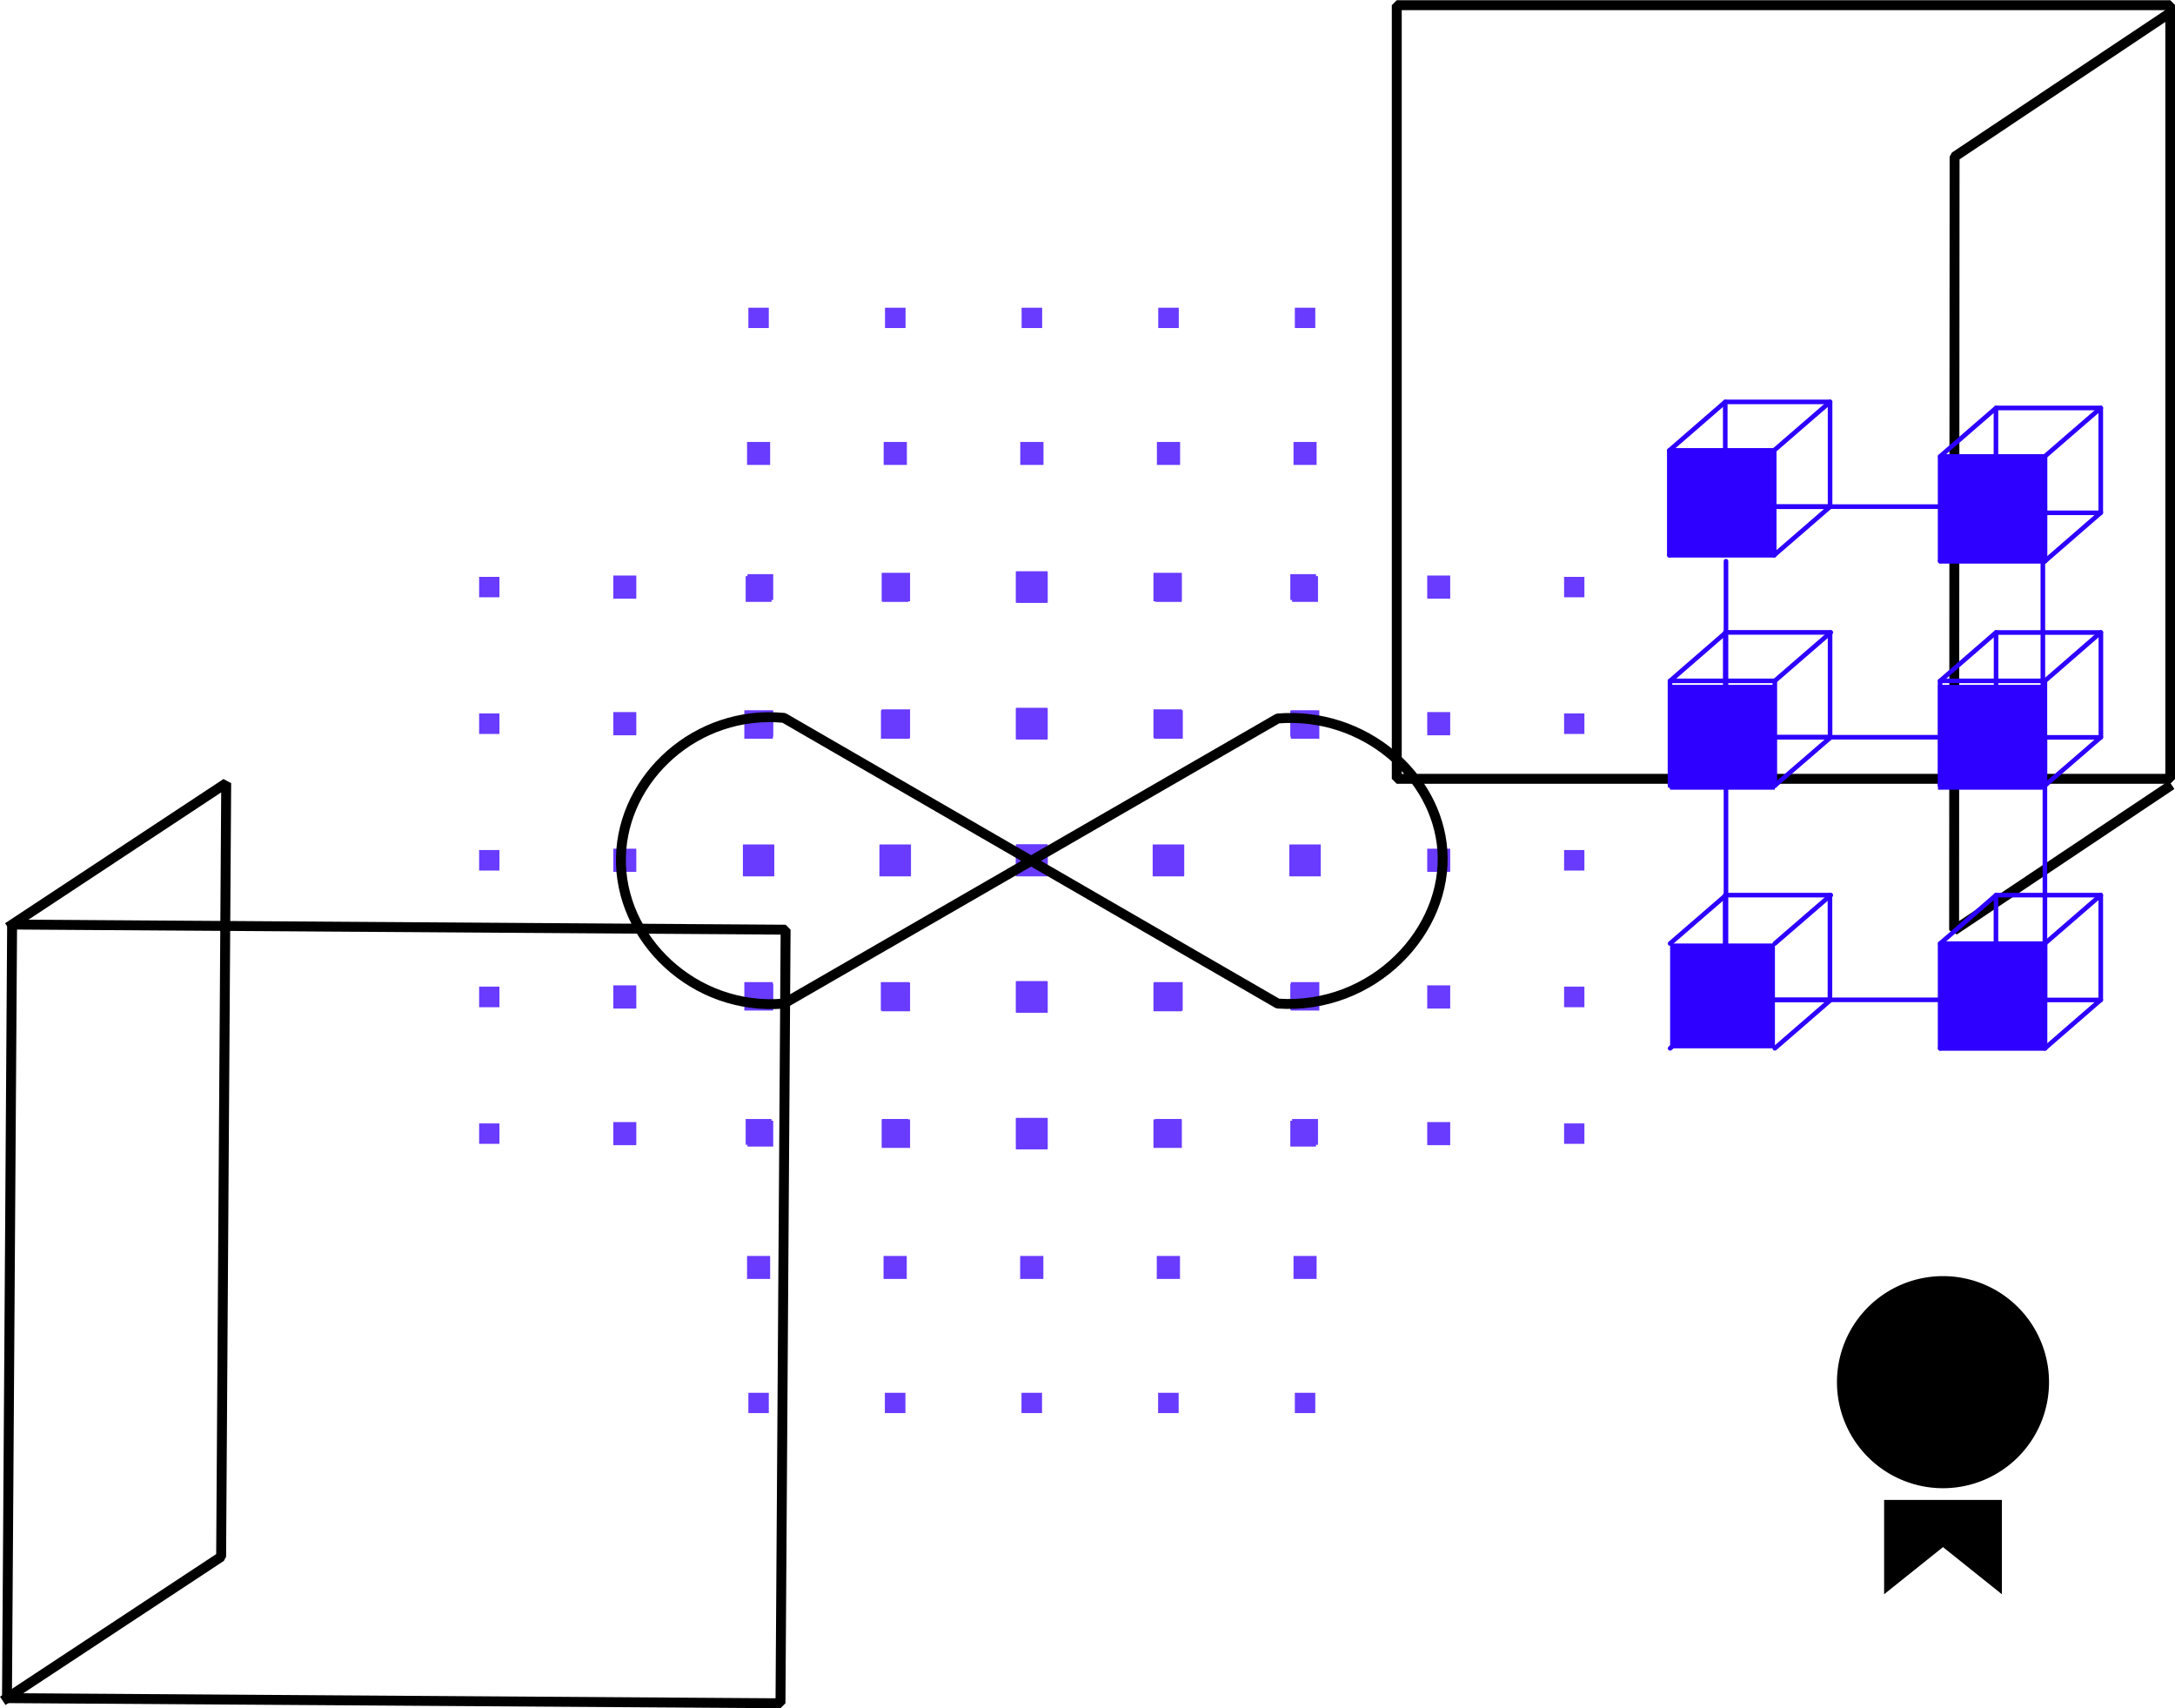 <svg xmlns="http://www.w3.org/2000/svg" viewBox="0 0 179.9 141.27">
  <defs>
    <style>
      .trustless-1,
      .trustless-10,
      .trustless-11,
      .trustless-12,
      .trustless-13,
      .trustless-14,
      .trustless-15,
      .trustless-16,
      .trustless-17,
      .trustless-2,
      .trustless-3,
      .trustless-4,
      .trustless-5,
      .trustless-6,
      .trustless-7,
      .trustless-8,
      .trustless-9 {
        fill: none;
      }

      .trustless-1 {
        stroke: #000;
        stroke-linejoin: bevel;
        stroke-width: 0.82px;
      }

      .trustless-1,
      .trustless-10,
      .trustless-11,
      .trustless-12,
      .trustless-13,
      .trustless-14,
      .trustless-15,
      .trustless-16,
      .trustless-2,
      .trustless-3,
      .trustless-4,
      .trustless-5,
      .trustless-6,
      .trustless-7,
      .trustless-8,
      .trustless-9 {
        stroke-linecap: square;
      }

      .trustless-10,
      .trustless-11,
      .trustless-12,
      .trustless-13,
      .trustless-14,
      .trustless-15,
      .trustless-16,
      .trustless-2,
      .trustless-3,
      .trustless-4,
      .trustless-5,
      .trustless-6,
      .trustless-7,
      .trustless-8,
      .trustless-9 {
        stroke: #683bff;
      }

      .trustless-10,
      .trustless-11,
      .trustless-12,
      .trustless-13,
      .trustless-14,
      .trustless-15,
      .trustless-16,
      .trustless-17,
      .trustless-2,
      .trustless-3,
      .trustless-4,
      .trustless-5,
      .trustless-6,
      .trustless-7,
      .trustless-8,
      .trustless-9 {
        stroke-linejoin: round;
      }

      .trustless-12,
      .trustless-2,
      .trustless-3 {
        stroke-width: 2.58px;
      }

      .trustless-11,
      .trustless-3,
      .trustless-5,
      .trustless-7,
      .trustless-9 {
        stroke-dasharray: 0.02 11.28;
      }

      .trustless-13,
      .trustless-4,
      .trustless-5 {
        stroke-width: 2.35px;
      }

      .trustless-14,
      .trustless-6,
      .trustless-7 {
        stroke-width: 2.13px;
      }

      .trustless-15,
      .trustless-8,
      .trustless-9 {
        stroke-width: 1.9px;
      }

      .trustless-10,
      .trustless-11,
      .trustless-16 {
        stroke-width: 1.68px;
      }

      .trustless-12,
      .trustless-13,
      .trustless-14,
      .trustless-15,
      .trustless-16 {
        stroke-dasharray: 0.02 11.28;
      }

      .trustless-17 {
        stroke: #2d00ff;
        stroke-linecap: round;
        stroke-width: 0.38px;
      }

      .trustless-18 {
        fill: #2d00ff;
      }

      .trustless-19 {
        fill-rule: evenodd;
      }
    </style>
  </defs>
  <g id="Layer_2" data-name="Layer 2">
    <g id="Layer_1-2" data-name="Layer 1">
      <rect class="trustless-1" x="115.53" y="0.43" width="63.98" height="63.98" />
      <polyline class="trustless-1" points="179.33 1.17 161.67 12.96 161.63 76.94 179.28 65.14" />
      <line class="trustless-2" x1="62.74" y1="71.19" x2="62.75" y2="71.19" />
      <line class="trustless-3" x1="74.03" y1="71.19" x2="102.3" y2="71.19" />
      <line class="trustless-2" x1="107.94" y1="71.19" x2="107.95" y2="71.19" />
      <line class="trustless-4" x1="62.74" y1="82.4" x2="62.75" y2="82.4" />
      <line class="trustless-5" x1="74.03" y1="82.4" x2="102.3" y2="82.4" />
      <line class="trustless-4" x1="107.94" y1="82.4" x2="107.95" y2="82.4" />
      <line class="trustless-6" x1="62.74" y1="93.61" x2="62.75" y2="93.61" />
      <line class="trustless-7" x1="74.03" y1="93.61" x2="102.3" y2="93.61" />
      <line class="trustless-6" x1="107.94" y1="93.61" x2="107.95" y2="93.61" />
      <line class="trustless-8" x1="62.74" y1="104.82" x2="62.75" y2="104.82" />
      <line class="trustless-9" x1="74.03" y1="104.82" x2="102.3" y2="104.82" />
      <line class="trustless-8" x1="107.94" y1="104.82" x2="107.95" y2="104.82" />
      <line class="trustless-10" x1="62.74" y1="116.03" x2="62.75" y2="116.03" />
      <line class="trustless-11" x1="74.03" y1="116.03" x2="102.3" y2="116.03" />
      <line class="trustless-10" x1="107.94" y1="116.03" x2="107.95" y2="116.03" />
      <line class="trustless-2" x1="107.95" y1="71.13" x2="107.94" y2="71.13" />
      <line class="trustless-3" x1="96.66" y1="71.13" x2="68.39" y2="71.13" />
      <line class="trustless-2" x1="62.75" y1="71.13" x2="62.74" y2="71.13" />
      <line class="trustless-4" x1="107.95" y1="59.92" x2="107.94" y2="59.92" />
      <line class="trustless-5" x1="96.66" y1="59.92" x2="68.39" y2="59.92" />
      <line class="trustless-4" x1="62.75" y1="59.92" x2="62.74" y2="59.92" />
      <line class="trustless-6" x1="107.95" y1="48.71" x2="107.94" y2="48.71" />
      <line class="trustless-7" x1="96.66" y1="48.71" x2="68.39" y2="48.71" />
      <line class="trustless-6" x1="62.75" y1="48.71" x2="62.74" y2="48.71" />
      <line class="trustless-8" x1="107.95" y1="37.5" x2="107.94" y2="37.5" />
      <line class="trustless-9" x1="96.66" y1="37.5" x2="68.39" y2="37.5" />
      <line class="trustless-8" x1="62.75" y1="37.5" x2="62.74" y2="37.5" />
      <line class="trustless-10" x1="107.95" y1="26.29" x2="107.94" y2="26.29" />
      <line class="trustless-11" x1="96.66" y1="26.29" x2="68.39" y2="26.29" />
      <line class="trustless-10" x1="62.75" y1="26.29" x2="62.74" y2="26.29" />
      <line class="trustless-2" x1="85.31" y1="48.55" x2="85.31" y2="48.56" />
      <line class="trustless-12" x1="85.31" y1="59.84" x2="85.31" y2="88.11" />
      <line class="trustless-2" x1="85.31" y1="93.75" x2="85.31" y2="93.76" />
      <line class="trustless-4" x1="74.1" y1="48.55" x2="74.1" y2="48.56" />
      <line class="trustless-13" x1="74.1" y1="59.84" x2="74.1" y2="88.11" />
      <line class="trustless-4" x1="74.1" y1="93.75" x2="74.1" y2="93.76" />
      <line class="trustless-6" x1="62.89" y1="48.55" x2="62.89" y2="48.56" />
      <line class="trustless-14" x1="62.89" y1="59.84" x2="62.89" y2="88.11" />
      <line class="trustless-6" x1="62.89" y1="93.75" x2="62.89" y2="93.76" />
      <line class="trustless-8" x1="51.68" y1="48.55" x2="51.68" y2="48.56" />
      <line class="trustless-15" x1="51.68" y1="59.84" x2="51.68" y2="88.11" />
      <line class="trustless-8" x1="51.68" y1="93.75" x2="51.68" y2="93.76" />
      <line class="trustless-10" x1="40.47" y1="48.55" x2="40.47" y2="48.56" />
      <line class="trustless-16" x1="40.47" y1="59.84" x2="40.47" y2="88.11" />
      <line class="trustless-10" x1="40.47" y1="93.75" x2="40.47" y2="93.76" />
      <line class="trustless-10" x1="130.21" y1="48.55" x2="130.21" y2="48.56" />
      <line class="trustless-16" x1="130.21" y1="59.84" x2="130.21" y2="88.11" />
      <line class="trustless-10" x1="130.21" y1="93.75" x2="130.21" y2="93.76" />
      <line class="trustless-8" x1="119" y1="48.55" x2="119" y2="48.56" />
      <line class="trustless-15" x1="119" y1="59.84" x2="119" y2="88.11" />
      <line class="trustless-8" x1="119" y1="93.75" x2="119" y2="93.76" />
      <line class="trustless-6" x1="107.79" y1="48.55" x2="107.79" y2="48.56" />
      <line class="trustless-14" x1="107.79" y1="59.84" x2="107.79" y2="88.11" />
      <line class="trustless-6" x1="107.79" y1="93.75" x2="107.79" y2="93.76" />
      <line class="trustless-4" x1="96.58" y1="48.55" x2="96.58" y2="48.56" />
      <line class="trustless-13" x1="96.58" y1="59.84" x2="96.58" y2="88.11" />
      <line class="trustless-4" x1="96.58" y1="93.75" x2="96.58" y2="93.76" />
      <line class="trustless-2" x1="85.37" y1="48.55" x2="85.37" y2="48.56" />
      <line class="trustless-12" x1="85.37" y1="59.84" x2="85.37" y2="88.11" />
      <line class="trustless-2" x1="85.37" y1="93.75" x2="85.37" y2="93.76" />
      <path class="trustless-1"
        d="M64.84,83l40.85-23.58c7.18-.57,13.16,4.76,13.61,10.87.5,6.67-5.7,13.25-13.61,12.71L64.84,59.37c-7.2-.69-13.32,4.92-13.48,11.49C51.19,77.63,57.41,83.64,64.84,83Z" />
      <polyline class="trustless-1" points="0.57 140.44 18.29 128.75 18.71 64.77 0.99 76.47" />
      <rect class="trustless-1" x="0.79" y="76.67" width="63.98" height="63.98"
        transform="translate(0.72 -0.21) rotate(0.38)" />
      <rect class="trustless-17" x="142.7" y="52.3" width="8.67" height="8.67"
        transform="translate(203.67 -90.4) rotate(90)" />
      <rect class="trustless-17" x="165.1" y="52.3" width="8.67" height="8.67"
        transform="translate(226.07 -112.79) rotate(90)" />
      <rect class="trustless-17" x="142.7" y="74.03" width="8.67" height="8.67"
        transform="translate(225.39 -68.67) rotate(90)" />
      <rect class="trustless-17" x="165.1" y="74.03" width="8.67" height="8.67"
        transform="translate(247.79 -91.07) rotate(90)" />
      <rect class="trustless-17" x="138.14" y="56.31" width="8.67" height="8.67"
        transform="translate(203.11 -81.83) rotate(90)" />
      <line class="trustless-17" x1="138.14" y1="64.97" x2="142.76" y2="60.97" />
      <line class="trustless-17" x1="146.8" y1="56.31" x2="151.43" y2="52.3" />
      <line class="trustless-17" x1="138.14" y1="56.31" x2="142.76" y2="52.3" />
      <rect class="trustless-17" x="160.48" y="56.31" width="8.67" height="8.67"
        transform="translate(225.45 -104.17) rotate(90)" />
      <line class="trustless-17" x1="160.48" y1="64.97" x2="165.1" y2="60.97" />
      <line class="trustless-17" x1="169.14" y1="56.31" x2="173.76" y2="52.3" />
      <line class="trustless-17" x1="160.48" y1="56.31" x2="165.1" y2="52.3" />
      <line class="trustless-17" x1="138.14" y1="86.7" x2="142.76" y2="82.69" />
      <line class="trustless-17" x1="146.8" y1="78.03" x2="151.43" y2="74.03" />
      <line class="trustless-17" x1="138.14" y1="78.03" x2="142.76" y2="74.03" />
      <rect class="trustless-17" x="160.48" y="78.03" width="8.67" height="8.67"
        transform="translate(247.18 -82.44) rotate(90)" />
      <line class="trustless-17" x1="160.48" y1="86.7" x2="165.1" y2="82.69" />
      <line class="trustless-17" x1="169.14" y1="78.03" x2="173.76" y2="74.03" />
      <line class="trustless-17" x1="160.48" y1="78.03" x2="165.1" y2="74.03" />
      <line class="trustless-17" x1="146.8" y1="64.97" x2="151.43" y2="60.97" />
      <line class="trustless-17" x1="146.8" y1="86.7" x2="151.43" y2="82.69" />
      <line class="trustless-17" x1="169.14" y1="86.7" x2="173.76" y2="82.69" />
      <line class="trustless-17" x1="169.14" y1="64.97" x2="173.76" y2="60.97" />
      <polyline class="trustless-17" points="142.76 46.41 142.76 56.31 142.76 82.69 169.14 82.69 169.14 60.97 146.8 60.97" />
      <line class="trustless-17" x1="169.14" y1="41.9" x2="142.76" y2="41.9" />
      <rect class="trustless-17" x="165.1" y="33.74" width="8.67" height="8.67"
        transform="translate(207.5 -131.36) rotate(90)" />
      <rect class="trustless-17" x="160.48" y="37.74" width="8.67" height="8.67"
        transform="translate(206.89 -122.73) rotate(90)" />
      <line class="trustless-17" x1="160.48" y1="46.41" x2="165.1" y2="42.4" />
      <line class="trustless-17" x1="169.14" y1="37.74" x2="173.76" y2="33.74" />
      <line class="trustless-17" x1="160.48" y1="37.74" x2="165.1" y2="33.74" />
      <line class="trustless-17" x1="169.14" y1="46.41" x2="173.76" y2="42.4" />
      <line class="trustless-17" x1="168.97" y1="56.64" x2="168.97" y2="46.41" />
      <rect class="trustless-17" x="142.7" y="33.24" width="8.67" height="8.67"
        transform="translate(184.61 -109.46) rotate(90)" />
      <rect class="trustless-17" x="138.08" y="37.25" width="8.67" height="8.67"
        transform="translate(184 -100.83) rotate(90)" />
      <line class="trustless-17" x1="138.08" y1="45.92" x2="142.7" y2="41.91" />
      <line class="trustless-17" x1="146.74" y1="37.25" x2="151.37" y2="33.24" />
      <line class="trustless-17" x1="138.08" y1="37.25" x2="142.7" y2="33.24" />
      <line class="trustless-17" x1="146.74" y1="45.92" x2="151.37" y2="41.91" />
      <rect class="trustless-18" x="137.91" y="37.25" width="8.67" height="8.67"
        transform="translate(183.83 -100.66) rotate(90)" />
      <rect class="trustless-18" x="160.31" y="37.74" width="8.67" height="8.67"
        transform="translate(206.72 -122.56) rotate(90)" />
      <rect class="trustless-18" x="138.14" y="78.03" width="8.67" height="8.67"
        transform="translate(224.84 -60.11) rotate(90)" />
      <rect class="trustless-18" x="160.31" y="78.03" width="8.67" height="8.67"
        transform="translate(247.01 -82.27) rotate(90)" />
      <rect class="trustless-18" x="160.31" y="56.64" width="8.67" height="8.67"
        transform="translate(225.61 -103.67) rotate(90)" />
      <rect class="trustless-18" x="138.14" y="56.64" width="8.67" height="8.67"
        transform="translate(203.44 -81.5) rotate(90)" />
      <path class="trustless-19"
        d="M155.84,124.05v7.8l4.87-3.9,4.87,3.9v-7.8m-4.87-18.51a8.77,8.77,0,1,1-8.77,8.77A8.77,8.77,0,0,1,160.71,105.54Z" />
    </g>
  </g>
</svg>